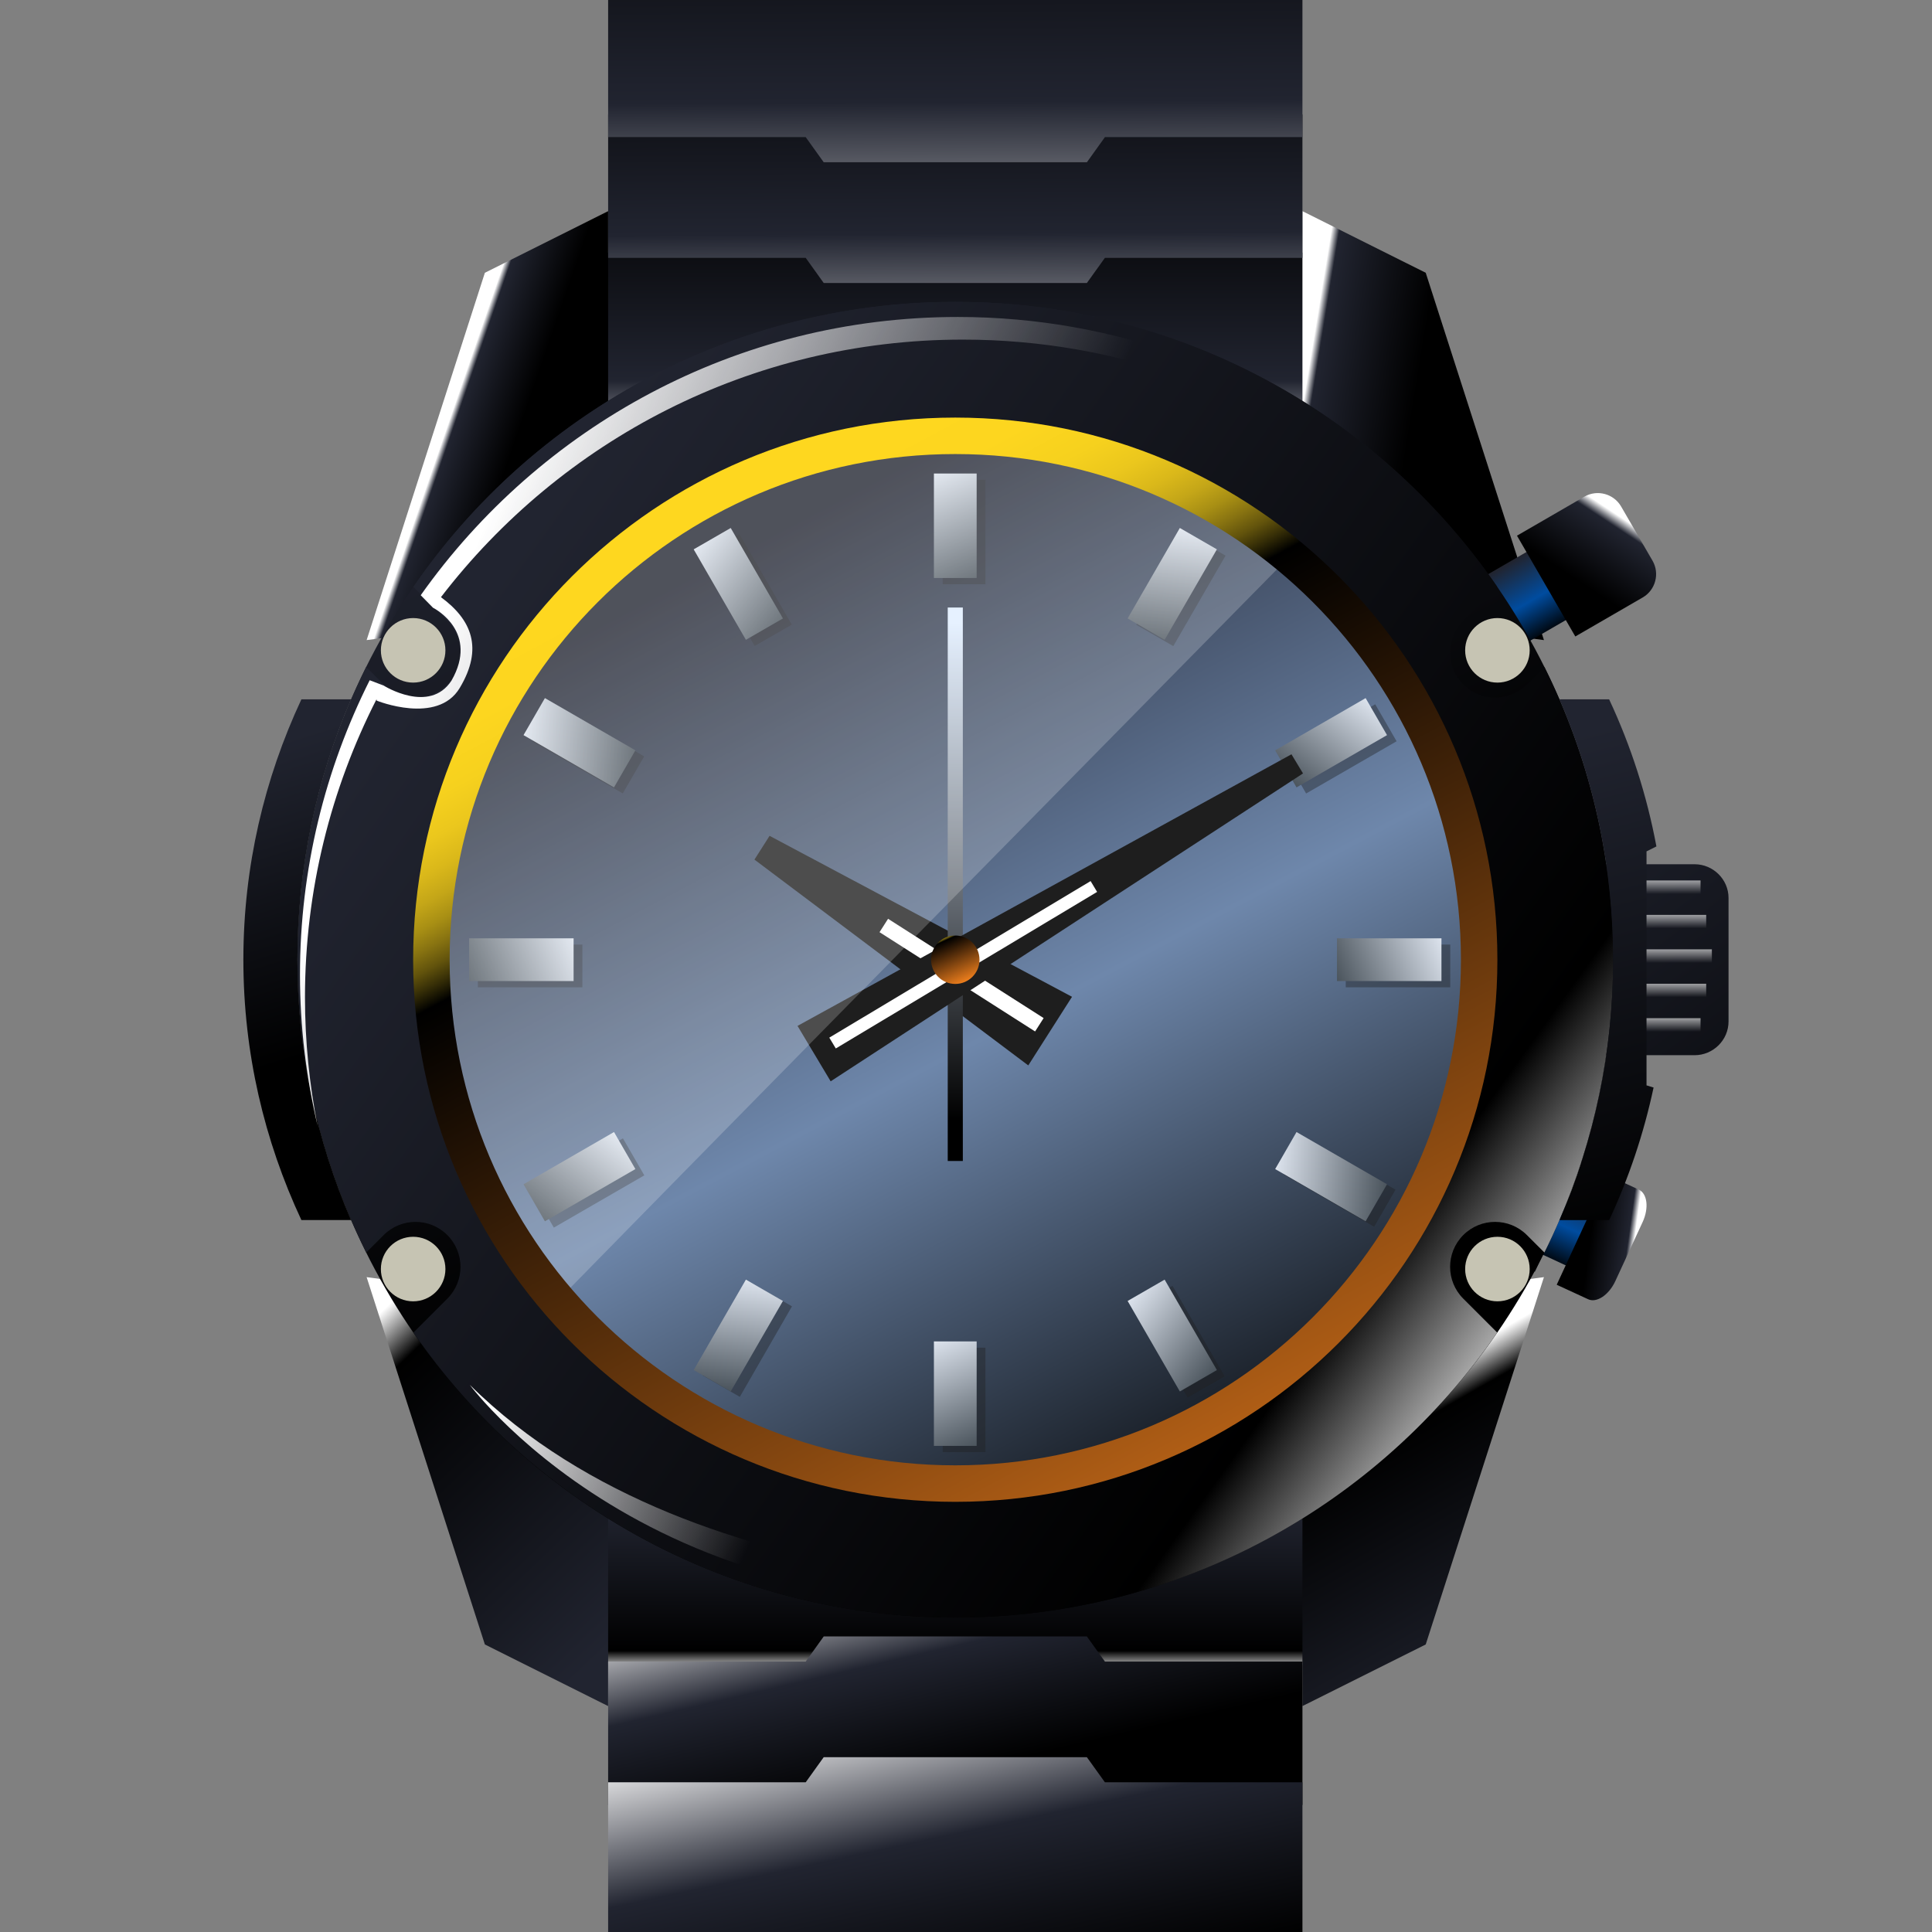 <?xml version="1.0" encoding="utf-8"?>
<!-- Generator: Adobe Illustrator 15.0.2, SVG Export Plug-In . SVG Version: 6.00 Build 0)  -->
<!DOCTYPE svg PUBLIC "-//W3C//DTD SVG 1.1//EN" "http://www.w3.org/Graphics/SVG/1.1/DTD/svg11.dtd">
<svg version="1.1" id="レイヤー_1" xmlns="http://www.w3.org/2000/svg" xmlns:xlink="http://www.w3.org/1999/xlink" x="0px"
	 y="0px" width="64px" height="64px" viewBox="0 0 64 64" enable-background="new 0 0 64 64" xml:space="preserve">
<rect x="0" y="0" width="64" height="64" fill="#808080" stroke="none"/>
<g>
	<linearGradient id="SVGID_1_" gradientUnits="userSpaceOnUse" x1="47.858" y1="22.925" x2="62.796" y2="42.737">
		<stop  offset="0" style="stop-color:#FFFFFF"/>
		<stop  offset="0.145" style="stop-color:#212430"/>
		<stop  offset="1" style="stop-color:#000000"/>
	</linearGradient>
	<path fill="url(#SVGID_1_)" d="M51.828,33.838c0,0.615,0.508,1.117,1.125,1.117h3.182c0.617,0,1.125-0.502,1.125-1.117v-4.093
		c0-0.613-0.508-1.116-1.125-1.116h-3.182c-0.617,0-1.125,0.503-1.125,1.116V33.838z"/>
	<g>
		<linearGradient id="SVGID_2_" gradientUnits="userSpaceOnUse" x1="31.645" y1="49.959" x2="31.645" y2="55.375">
			<stop  offset="0" style="stop-color:#212430"/>
			<stop  offset="0.873" style="stop-color:#000000"/>
			<stop  offset="1" style="stop-color:#FFFFFF"/>
		</linearGradient>
		<rect x="19.686" y="49.475" fill="url(#SVGID_2_)" width="23.917" height="5.666"/>
		<g>
			<linearGradient id="SVGID_3_" gradientUnits="userSpaceOnUse" x1="21.923" y1="52.919" x2="12.756" y2="43.335">
				<stop  offset="0" style="stop-color:#212430"/>
				<stop  offset="0.873" style="stop-color:#000000"/>
				<stop  offset="1" style="stop-color:#FFFFFF"/>
			</linearGradient>
			<polygon fill="url(#SVGID_3_)" points="20.145,56.516 16.062,54.475 12.145,42.307 20.145,43.375 			"/>
			<linearGradient id="SVGID_4_" gradientUnits="userSpaceOnUse" x1="50.632" y1="55.544" x2="45.465" y2="46.459">
				<stop  offset="0" style="stop-color:#212430"/>
				<stop  offset="0.873" style="stop-color:#000000"/>
				<stop  offset="1" style="stop-color:#FFFFFF"/>
			</linearGradient>
			<polygon fill="url(#SVGID_4_)" points="43.145,56.516 47.229,54.475 51.145,42.307 43.145,43.375 			"/>
		</g>
	</g>
	<linearGradient id="SVGID_5_" gradientUnits="userSpaceOnUse" x1="31.645" y1="16.125" x2="31.645" y2="5.901">
		<stop  offset="0" style="stop-color:#FFFFFF"/>
		<stop  offset="0.345" style="stop-color:#212430"/>
		<stop  offset="1" style="stop-color:#000000"/>
	</linearGradient>
	<rect x="19.686" y="8.369" fill="url(#SVGID_5_)" width="23.917" height="5.667"/>
	<g>
		<linearGradient id="SVGID_6_" gradientUnits="userSpaceOnUse" x1="14.965" y1="13.691" x2="17.132" y2="14.441">
			<stop  offset="0" style="stop-color:#FFFFFF"/>
			<stop  offset="0.091" style="stop-color:#212430"/>
			<stop  offset="1" style="stop-color:#000000"/>
		</linearGradient>
		<polygon fill="url(#SVGID_6_)" points="20.145,6.995 16.062,9.036 12.145,21.204 20.145,20.135 		"/>
		<linearGradient id="SVGID_7_" gradientUnits="userSpaceOnUse" x1="43.134" y1="13.563" x2="46.717" y2="14.147">
			<stop  offset="0" style="stop-color:#FFFFFF"/>
			<stop  offset="0.073" style="stop-color:#212430"/>
			<stop  offset="1" style="stop-color:#000000"/>
		</linearGradient>
		<polygon fill="url(#SVGID_7_)" points="43.145,6.995 47.229,9.036 51.145,21.204 43.145,20.135 		"/>
	</g>
	<linearGradient id="SVGID_8_" gradientUnits="userSpaceOnUse" x1="31.693" y1="14.397" x2="31.609" y2="0.149">
		<stop  offset="0" style="stop-color:#FFFFFF"/>
		<stop  offset="0.467" style="stop-color:#212430"/>
		<stop  offset="1" style="stop-color:#000000"/>
	</linearGradient>
	<polygon fill="url(#SVGID_8_)" points="43.145,3.792 20.145,3.792 20.145,8.542 26.69,8.542 27.287,9.375 36.004,9.375 
		36.602,8.542 43.145,8.542 	"/>
	<linearGradient id="SVGID_9_" gradientUnits="userSpaceOnUse" x1="31.704" y1="11.498" x2="31.601" y2="-5.89">
		<stop  offset="0" style="stop-color:#FFFFFF"/>
		<stop  offset="0.467" style="stop-color:#212430"/>
		<stop  offset="1" style="stop-color:#000000"/>
	</linearGradient>
	<polygon fill="url(#SVGID_9_)" points="43.145,-1.458 20.145,-1.458 20.145,4.542 26.69,4.542 27.287,5.375 36.004,5.375 
		36.602,4.542 43.145,4.542 	"/>
	<g>
		<linearGradient id="SVGID_10_" gradientUnits="userSpaceOnUse" x1="30.189" y1="51.175" x2="31.939" y2="58.674">
			<stop  offset="0" style="stop-color:#FFFFFF"/>
			<stop  offset="0.467" style="stop-color:#212430"/>
			<stop  offset="1" style="stop-color:#000000"/>
		</linearGradient>
		<polygon fill="url(#SVGID_10_)" points="43.145,59.791 20.145,59.791 20.145,55.041 26.69,55.041 27.287,54.209 36.004,54.209 
			36.602,55.041 43.145,55.041 		"/>
		<linearGradient id="SVGID_11_" gradientUnits="userSpaceOnUse" x1="30.289" y1="55.941" x2="32.535" y2="66.393">
			<stop  offset="0" style="stop-color:#FFFFFF"/>
			<stop  offset="0.467" style="stop-color:#212430"/>
			<stop  offset="1" style="stop-color:#000000"/>
		</linearGradient>
		<polygon fill="url(#SVGID_11_)" points="43.145,65.459 20.145,65.459 20.145,59.041 26.69,59.041 27.287,58.209 36.004,58.209 
			36.602,59.041 43.145,59.041 		"/>
	</g>
	<g>
		
			<linearGradient id="SVGID_12_" gradientUnits="userSpaceOnUse" x1="-73.641" y1="-1.111" x2="-70.825" y2="-1.111" gradientTransform="matrix(-0.42 0.907 -0.629 -0.291 20.217 105.466)">
			<stop  offset="0" style="stop-color:#212430"/>
			<stop  offset="0.527" style="stop-color:#004C9F"/>
			<stop  offset="1" style="stop-color:#000000"/>
		</linearGradient>
		<polygon fill="url(#SVGID_12_)" points="48.887,40.533 50.023,38.086 53.746,39.811 52.611,42.262 		"/>
		
			<linearGradient id="SVGID_13_" gradientUnits="userSpaceOnUse" x1="-73.067" y1="-4.606" x2="-72.067" y2="-2.607" gradientTransform="matrix(-0.42 0.907 -0.555 -0.257 20.952 105.806)">
			<stop  offset="0" style="stop-color:#FFFFFF"/>
			<stop  offset="0.145" style="stop-color:#212430"/>
			<stop  offset="1" style="stop-color:#000000"/>
		</linearGradient>
		<path fill="url(#SVGID_13_)" d="M51.568,42.559l1.039,0.479c0.281,0.133,0.688-0.137,0.902-0.598l0.904-1.955
			c0.215-0.463,0.158-0.945-0.123-1.076l-1.041-0.482L51.568,42.559z"/>
		
			<linearGradient id="SVGID_14_" gradientUnits="userSpaceOnUse" x1="-77.268" y1="-4.743" x2="-75.931" y2="-2.069" gradientTransform="matrix(-0.42 0.907 -0.75 -0.347 16.023 107.703)">
			<stop  offset="0" style="stop-color:#FFFFFF"/>
			<stop  offset="0.145" style="stop-color:#212430"/>
			<stop  offset="1" style="stop-color:#000000"/>
		</linearGradient>
		<polygon fill="url(#SVGID_14_)" points="47.82,41.385 49.98,36.723 52.482,38.598 50.848,42.125 		"/>
	</g>
	<g>
		
			<linearGradient id="SVGID_15_" gradientUnits="userSpaceOnUse" x1="23.314" y1="-20.311" x2="26.032" y2="-20.311" gradientTransform="matrix(0.501 0.866 -0.866 0.501 20.684 8.671)">
			<stop  offset="0" style="stop-color:#212430"/>
			<stop  offset="0.527" style="stop-color:#004C9F"/>
			<stop  offset="1" style="stop-color:#000000"/>
		</linearGradient>
		<polygon fill="url(#SVGID_15_)" points="48.764,22.339 47.459,20.084 52.4,17.225 53.705,19.479 		"/>
		
			<linearGradient id="SVGID_16_" gradientUnits="userSpaceOnUse" x1="23.689" y1="-24.248" x2="24.826" y2="-21.974" gradientTransform="matrix(0.501 0.866 -0.866 0.501 20.684 8.671)">
			<stop  offset="0" style="stop-color:#FFFFFF"/>
			<stop  offset="0.145" style="stop-color:#212430"/>
			<stop  offset="1" style="stop-color:#000000"/>
		</linearGradient>
		<path fill="url(#SVGID_16_)" d="M52.184,21.084l2.234-1.293c0.422-0.245,0.57-0.792,0.324-1.217l-1.041-1.797
			c-0.246-0.423-0.793-0.57-1.217-0.324l-2.232,1.292L52.184,21.084z"/>
	</g>
	<g>
		<linearGradient id="SVGID_17_" gradientUnits="userSpaceOnUse" x1="55.051" y1="28.854" x2="55.051" y2="29.614">
			<stop  offset="0" style="stop-color:#FFFFFF"/>
			<stop  offset="1" style="stop-color:#FFFFFF;stop-opacity:0"/>
		</linearGradient>
		<rect x="53.77" y="29.167" fill="url(#SVGID_17_)" width="2.563" height="0.625"/>
		<linearGradient id="SVGID_18_" gradientUnits="userSpaceOnUse" x1="55.238" y1="29.995" x2="55.238" y2="30.755">
			<stop  offset="0" style="stop-color:#FFFFFF"/>
			<stop  offset="1" style="stop-color:#FFFFFF;stop-opacity:0"/>
		</linearGradient>
		<rect x="53.957" y="30.307" fill="url(#SVGID_18_)" width="2.563" height="0.625"/>
		<linearGradient id="SVGID_19_" gradientUnits="userSpaceOnUse" x1="55.426" y1="31.135" x2="55.426" y2="31.896">
			<stop  offset="0" style="stop-color:#FFFFFF"/>
			<stop  offset="1" style="stop-color:#FFFFFF;stop-opacity:0"/>
		</linearGradient>
		<rect x="54.145" y="31.448" fill="url(#SVGID_19_)" width="2.563" height="0.625"/>
		<linearGradient id="SVGID_20_" gradientUnits="userSpaceOnUse" x1="55.238" y1="32.276" x2="55.238" y2="33.036">
			<stop  offset="0" style="stop-color:#FFFFFF"/>
			<stop  offset="1" style="stop-color:#FFFFFF;stop-opacity:0"/>
		</linearGradient>
		<rect x="53.957" y="32.588" fill="url(#SVGID_20_)" width="2.563" height="0.625"/>
		<linearGradient id="SVGID_21_" gradientUnits="userSpaceOnUse" x1="55.051" y1="33.416" x2="55.051" y2="34.176">
			<stop  offset="0" style="stop-color:#FFFFFF"/>
			<stop  offset="1" style="stop-color:#FFFFFF;stop-opacity:0"/>
		</linearGradient>
		<rect x="53.77" y="33.729" fill="url(#SVGID_21_)" width="2.563" height="0.625"/>
	</g>
	<linearGradient id="SVGID_22_" gradientUnits="userSpaceOnUse" x1="21.392" y1="11.7" x2="33.725" y2="35.867">
		<stop  offset="0" style="stop-color:#212430"/>
		<stop  offset="1" style="stop-color:#000000"/>
	</linearGradient>
	<circle fill="url(#SVGID_22_)" cx="31.645" cy="31.792" r="21.792"/>
	<linearGradient id="SVGID_23_" gradientUnits="userSpaceOnUse" x1="15.57" y1="20.24" x2="51.404" y2="45.99">
		<stop  offset="0" style="stop-color:#212430"/>
		<stop  offset="0.836" style="stop-color:#000000"/>
		<stop  offset="1" style="stop-color:#FFFFFF"/>
	</linearGradient>
	<path fill="url(#SVGID_23_)" d="M48.473,43.02c-0.582-0.582-0.582-1.525,0-2.107s1.525-0.582,2.107,0l0.58,0.578
		c1.455-2.922,2.277-6.213,2.277-9.699c0-3.485-0.822-6.777-2.277-9.699l-0.58,0.579c-0.582,0.581-1.525,0.582-2.107,0
		c-0.582-0.582-0.582-1.525,0-2.107l1.125-1.124C45.666,13.739,39.094,10,31.645,10s-14.021,3.74-17.952,9.441l1.124,1.124
		c0.582,0.582,0.582,1.525,0,2.107c-0.582,0.583-1.525,0.582-2.107,0l-0.579-0.579c-1.455,2.922-2.277,6.213-2.277,9.699
		c0,3.486,0.823,6.779,2.278,9.699l0.579-0.578c0.582-0.582,1.525-0.582,2.107,0s0.582,1.525,0,2.107l-1.123,1.123
		c3.93,5.701,10.503,9.441,17.951,9.441c7.449,0,14.021-3.74,17.951-9.441L48.473,43.02z"/>
	<linearGradient id="SVGID_24_" gradientUnits="userSpaceOnUse" x1="24.511" y1="18.245" x2="41.844" y2="51.16">
		<stop  offset="0" style="stop-color:#212430"/>
		<stop  offset="0.485" style="stop-color:#6E87AB"/>
		<stop  offset="1" style="stop-color:#000000"/>
	</linearGradient>
	<circle fill="url(#SVGID_24_)" cx="31.645" cy="31.792" r="17.15"/>
	<g>
		<polygon fill="#1E1E1E" points="34.063,35.293 24.992,28.475 25.493,27.688 35.512,33.02 		"/>
		
			<rect x="31.585" y="29.23" transform="matrix(0.538 -0.843 0.843 0.538 -12.498 41.78)" fill="#FFFFFF" width="0.526" height="6.113"/>
	</g>
	<g>
		<circle fill="#C6C4B3" cx="13.686" cy="21.543" r="1.069"/>
		<circle fill="#C6C4B3" cx="13.686" cy="42.039" r="1.069"/>
		<circle fill="#C6C4B3" cx="49.604" cy="21.543" r="1.069"/>
		<circle fill="#C6C4B3" cx="49.604" cy="42.039" r="1.069"/>
	</g>
	<linearGradient id="SVGID_25_" gradientUnits="userSpaceOnUse" x1="31.645" y1="20.625" x2="31.645" y2="37.133">
		<stop  offset="0" style="stop-color:#DFEDFF"/>
		<stop  offset="1" style="stop-color:#000000"/>
	</linearGradient>
	<rect x="31.395" y="20.125" fill="url(#SVGID_25_)" width="0.5" height="18.334"/>
	<g>
		<linearGradient id="SVGID_26_" gradientUnits="userSpaceOnUse" x1="8.061" y1="31.791" x2="8.062" y2="31.791">
			<stop  offset="0" style="stop-color:#212430"/>
			<stop  offset="1" style="stop-color:#000000"/>
		</linearGradient>
		<path opacity="0.66" fill="url(#SVGID_26_)" d="M8.061,31.792c0,0.012,0.001,0.023,0.001,0.036v-0.072
			C8.062,31.768,8.061,31.78,8.061,31.792z"/>
		<linearGradient id="SVGID_27_" gradientUnits="userSpaceOnUse" x1="8.499" y1="24.787" x2="11.582" y2="34.536">
			<stop  offset="0" style="stop-color:#212430"/>
			<stop  offset="1" style="stop-color:#000000"/>
		</linearGradient>
		<path fill="url(#SVGID_27_)" d="M9.984,23.167c-1.231,2.635-1.917,5.538-1.922,8.589v0.072c0.005,3.051,0.691,5.954,1.922,8.588
			h1.646c-1.142-2.645-1.777-5.561-1.777-8.625c0-3.064,0.636-5.979,1.777-8.625H9.984z"/>
		<linearGradient id="SVGID_28_" gradientUnits="userSpaceOnUse" x1="50.837" y1="24.665" x2="55.004" y2="40.914">
			<stop  offset="0" style="stop-color:#212430"/>
			<stop  offset="1" style="stop-color:#000000"/>
		</linearGradient>
		<path fill="url(#SVGID_28_)" d="M54.543,28.203l0.328-0.164c-0.318-1.699-0.846-3.333-1.566-4.872H51.66
			c1.141,2.646,1.777,5.561,1.777,8.625c0,3.064-0.637,5.98-1.777,8.625h1.646c0.65-1.393,1.145-2.863,1.471-4.391l-0.234-0.072
			V28.203z"/>
		<linearGradient id="SVGID_29_" gradientUnits="userSpaceOnUse" x1="55.228" y1="31.791" x2="55.228" y2="31.791">
			<stop  offset="0" style="stop-color:#212430"/>
			<stop  offset="1" style="stop-color:#000000"/>
		</linearGradient>
		<path opacity="0.66" fill="url(#SVGID_29_)" d="M55.229,31.792c0-0.012,0-0.023,0-0.036v0.072
			C55.229,31.815,55.229,31.803,55.229,31.792z"/>
		<linearGradient id="SVGID_30_" gradientUnits="userSpaceOnUse" x1="55.228" y1="27.388" x2="55.228" y2="35.813">
			<stop  offset="0" style="stop-color:#212430"/>
			<stop  offset="1" style="stop-color:#000000"/>
		</linearGradient>
		<path fill="url(#SVGID_30_)" d="M55.229,31.792c0-0.012,0-0.023,0-0.036v0.072C55.229,31.815,55.229,31.803,55.229,31.792z"/>
	</g>
	<g opacity="0.39">
		<g>
			<g>
				<rect x="31.228" y="15.892" fill="#1E1E1E" width="1.416" height="3.461"/>
				<rect x="31.228" y="44.643" fill="#1E1E1E" width="1.416" height="3.461"/>
			</g>
			<g>
				<rect x="44.58" y="31.29" fill="#1E1E1E" width="3.461" height="1.416"/>
				<rect x="15.831" y="31.29" fill="#1E1E1E" width="3.461" height="1.416"/>
			</g>
		</g>
		<g>
			<g>
				
					<rect x="24.04" y="17.818" transform="matrix(0.866 -0.5 0.5 0.866 -6.458 14.99)" fill="#1E1E1E" width="1.416" height="3.461"/>
				
					<rect x="38.415" y="42.717" transform="matrix(0.866 -0.499 0.499 0.866 -16.969 25.478)" fill="#1E1E1E" width="1.416" height="3.46"/>
			</g>
			<g>
				
					<rect x="43.677" y="23.08" transform="matrix(0.5 0.866 -0.866 0.5 43.705 -26.034)" fill="#1E1E1E" width="1.415" height="3.46"/>
				
					<rect x="18.779" y="37.455" transform="matrix(0.5 0.866 -0.866 0.5 43.682 2.719)" fill="#1E1E1E" width="1.416" height="3.461"/>
			</g>
		</g>
		<g>
			<g>
				
					<rect x="18.779" y="23.08" transform="matrix(0.5 -0.866 0.866 0.5 -11.744 29.275)" fill="#1E1E1E" width="1.416" height="3.461"/>
				
					<rect x="43.677" y="37.456" transform="matrix(0.5 -0.866 0.866 0.5 -11.752 58.004)" fill="#1E1E1E" width="1.417" height="3.46"/>
			</g>
			<g>
				
					<rect x="38.415" y="17.818" transform="matrix(0.866 0.5 -0.5 0.866 15.013 -16.94)" fill="#1E1E1E" width="1.416" height="3.461"/>
				
					<rect x="24.041" y="42.715" transform="matrix(0.866 0.499 -0.499 0.866 25.504 -6.42)" fill="#1E1E1E" width="1.416" height="3.462"/>
			</g>
		</g>
	</g>
	<g>
		<g>
			<g>
				<linearGradient id="SVGID_31_" gradientUnits="userSpaceOnUse" x1="30.809" y1="15.411" x2="32.791" y2="20.166">
					<stop  offset="0" style="stop-color:#FFFFFF"/>
					<stop  offset="0.079" style="stop-color:#D8DFE9"/>
					<stop  offset="0.952" style="stop-color:#29333B"/>
				</linearGradient>
				<rect x="30.937" y="15.686" fill="url(#SVGID_31_)" width="1.416" height="3.461"/>
				<linearGradient id="SVGID_32_" gradientUnits="userSpaceOnUse" x1="30.81" y1="44.161" x2="32.791" y2="48.916">
					<stop  offset="0" style="stop-color:#FFFFFF"/>
					<stop  offset="0.079" style="stop-color:#D8DFE9"/>
					<stop  offset="0.952" style="stop-color:#29333B"/>
				</linearGradient>
				<rect x="30.937" y="44.436" fill="url(#SVGID_32_)" width="1.416" height="3.461"/>
			</g>
			<g>
				
					<linearGradient id="SVGID_33_" gradientUnits="userSpaceOnUse" x1="30.956" y1="15.975" x2="32.938" y2="20.73" gradientTransform="matrix(-4.371139e-008 1 -1 -4.371139e-008 64 1.316400e-004)">
					<stop  offset="0" style="stop-color:#FFFFFF"/>
					<stop  offset="0.079" style="stop-color:#D8DFE9"/>
					<stop  offset="0.952" style="stop-color:#29333B"/>
				</linearGradient>
				<rect x="44.289" y="31.083" fill="url(#SVGID_33_)" width="3.461" height="1.416"/>
				
					<linearGradient id="SVGID_34_" gradientUnits="userSpaceOnUse" x1="30.956" y1="44.725" x2="32.938" y2="49.48" gradientTransform="matrix(-4.371139e-008 1 -1 -4.371139e-008 64 1.316400e-004)">
					<stop  offset="0" style="stop-color:#FFFFFF"/>
					<stop  offset="0.079" style="stop-color:#D8DFE9"/>
					<stop  offset="0.952" style="stop-color:#29333B"/>
				</linearGradient>
				<rect x="15.54" y="31.083" fill="url(#SVGID_34_)" width="3.461" height="1.416"/>
			</g>
		</g>
		<g>
			<g>
				
					<linearGradient id="SVGID_35_" gradientUnits="userSpaceOnUse" x1="30.961" y1="15.261" x2="32.943" y2="20.018" gradientTransform="matrix(0.866 -0.5 0.5 0.866 -11.713 20.287)">
					<stop  offset="0" style="stop-color:#FFFFFF"/>
					<stop  offset="0.079" style="stop-color:#D8DFE9"/>
					<stop  offset="0.952" style="stop-color:#29333B"/>
				</linearGradient>
				<polygon fill="url(#SVGID_35_)" points="25.936,20.487 24.709,21.195 22.979,18.198 24.206,17.49 				"/>
				
					<linearGradient id="SVGID_36_" gradientUnits="userSpaceOnUse" x1="30.96" y1="44.012" x2="32.942" y2="48.767" gradientTransform="matrix(0.866 -0.5 0.5 0.866 -11.713 20.287)">
					<stop  offset="0" style="stop-color:#FFFFFF"/>
					<stop  offset="0.079" style="stop-color:#D8DFE9"/>
					<stop  offset="0.952" style="stop-color:#29333B"/>
				</linearGradient>
				<polygon fill="url(#SVGID_36_)" points="40.311,45.385 39.084,46.094 37.354,43.096 38.58,42.389 				"/>
			</g>
			<g>
				
					<linearGradient id="SVGID_37_" gradientUnits="userSpaceOnUse" x1="30.807" y1="15.824" x2="32.788" y2="20.579" gradientTransform="matrix(0.5 0.866 -0.866 0.5 43.713 -11.712)">
					<stop  offset="0" style="stop-color:#FFFFFF"/>
					<stop  offset="0.079" style="stop-color:#D8DFE9"/>
					<stop  offset="0.952" style="stop-color:#29333B"/>
				</linearGradient>
				<polygon fill="url(#SVGID_37_)" points="42.949,26.083 42.242,24.856 45.238,23.126 45.947,24.352 				"/>
				
					<linearGradient id="SVGID_38_" gradientUnits="userSpaceOnUse" x1="30.806" y1="44.574" x2="32.787" y2="49.33" gradientTransform="matrix(0.5 0.866 -0.866 0.5 43.713 -11.712)">
					<stop  offset="0" style="stop-color:#FFFFFF"/>
					<stop  offset="0.079" style="stop-color:#D8DFE9"/>
					<stop  offset="0.952" style="stop-color:#29333B"/>
				</linearGradient>
				<polygon fill="url(#SVGID_38_)" points="18.051,40.457 17.343,39.23 20.34,37.5 21.048,38.727 				"/>
			</g>
		</g>
		<g>
			<g>
				
					<linearGradient id="SVGID_39_" gradientUnits="userSpaceOnUse" x1="31.167" y1="15.209" x2="33.148" y2="19.964" gradientTransform="matrix(0.5 -0.866 0.866 0.5 -11.712 43.713)">
					<stop  offset="0" style="stop-color:#FFFFFF"/>
					<stop  offset="0.079" style="stop-color:#D8DFE9"/>
					<stop  offset="0.952" style="stop-color:#29333B"/>
				</linearGradient>
				<polygon fill="url(#SVGID_39_)" points="21.049,24.856 20.34,26.083 17.343,24.352 18.051,23.125 				"/>
				
					<linearGradient id="SVGID_40_" gradientUnits="userSpaceOnUse" x1="31.168" y1="43.959" x2="33.15" y2="48.714" gradientTransform="matrix(0.5 -0.866 0.866 0.5 -11.712 43.713)">
					<stop  offset="0" style="stop-color:#FFFFFF"/>
					<stop  offset="0.079" style="stop-color:#D8DFE9"/>
					<stop  offset="0.952" style="stop-color:#29333B"/>
				</linearGradient>
				<polygon fill="url(#SVGID_40_)" points="45.947,39.23 45.238,40.457 42.242,38.727 42.949,37.5 				"/>
			</g>
			<g>
				
					<linearGradient id="SVGID_41_" gradientUnits="userSpaceOnUse" x1="30.752" y1="15.617" x2="32.734" y2="20.372" gradientTransform="matrix(0.866 0.5 -0.5 0.866 20.287 -11.712)">
					<stop  offset="0" style="stop-color:#FFFFFF"/>
					<stop  offset="0.079" style="stop-color:#D8DFE9"/>
					<stop  offset="0.952" style="stop-color:#29333B"/>
				</linearGradient>
				<polygon fill="url(#SVGID_41_)" points="38.58,21.195 37.354,20.487 39.084,17.49 40.311,18.198 				"/>
				
					<linearGradient id="SVGID_42_" gradientUnits="userSpaceOnUse" x1="30.753" y1="44.366" x2="32.734" y2="49.122" gradientTransform="matrix(0.866 0.5 -0.5 0.866 20.287 -11.712)">
					<stop  offset="0" style="stop-color:#FFFFFF"/>
					<stop  offset="0.079" style="stop-color:#D8DFE9"/>
					<stop  offset="0.952" style="stop-color:#29333B"/>
				</linearGradient>
				<polygon fill="url(#SVGID_42_)" points="24.206,46.094 22.979,45.385 24.709,42.389 25.936,43.096 				"/>
			</g>
		</g>
	</g>
	<g>
		<polygon fill="#1E1E1E" points="26.419,33.984 42.781,24.987 43.164,25.621 27.517,35.82 		"/>
		
			<rect x="31.686" y="26.904" transform="matrix(0.514 0.858 -0.858 0.514 42.925 -11.828)" fill="#FFFFFF" width="0.418" height="10.089"/>
	</g>
	<linearGradient id="SVGID_43_" gradientUnits="userSpaceOnUse" x1="31.112" y1="30.629" x2="32.03" y2="32.631">
		<stop  offset="0" style="stop-color:#FFD81F"/>
		<stop  offset="0.095" style="stop-color:#FDD61F"/>
		<stop  offset="0.129" style="stop-color:#F6D11E"/>
		<stop  offset="0.153" style="stop-color:#EBC71D"/>
		<stop  offset="0.173" style="stop-color:#DAB81A"/>
		<stop  offset="0.19" style="stop-color:#C4A618"/>
		<stop  offset="0.205" style="stop-color:#A88F14"/>
		<stop  offset="0.218" style="stop-color:#887311"/>
		<stop  offset="0.231" style="stop-color:#62530C"/>
		<stop  offset="0.242" style="stop-color:#372F07"/>
		<stop  offset="0.253" style="stop-color:#090801"/>
		<stop  offset="0.255" style="stop-color:#000000"/>
		<stop  offset="1" style="stop-color:#FF881F"/>
	</linearGradient>
	<circle fill="url(#SVGID_43_)" cx="31.645" cy="31.792" r="0.802"/>
	<path opacity="0.21" fill="#FFFFFF" d="M42.578,18.578c-2.969-2.458-6.777-3.937-10.933-3.937c-9.472,0-17.151,7.679-17.151,17.151
		c0,4.259,1.561,8.146,4.13,11.144C24.326,37.107,35.445,25.826,42.578,18.578z"/>
	<linearGradient id="SVGID_44_" gradientUnits="userSpaceOnUse" x1="22.615" y1="14.918" x2="45.448" y2="57.584">
		<stop  offset="0" style="stop-color:#FFD81F"/>
		<stop  offset="0.095" style="stop-color:#FDD61F"/>
		<stop  offset="0.129" style="stop-color:#F6D11E"/>
		<stop  offset="0.153" style="stop-color:#EBC71D"/>
		<stop  offset="0.173" style="stop-color:#DAB81A"/>
		<stop  offset="0.19" style="stop-color:#C4A618"/>
		<stop  offset="0.205" style="stop-color:#A88F14"/>
		<stop  offset="0.218" style="stop-color:#887311"/>
		<stop  offset="0.231" style="stop-color:#62530C"/>
		<stop  offset="0.242" style="stop-color:#372F07"/>
		<stop  offset="0.253" style="stop-color:#090801"/>
		<stop  offset="0.255" style="stop-color:#000000"/>
		<stop  offset="1" style="stop-color:#FF881F"/>
	</linearGradient>
	<path fill="url(#SVGID_44_)" d="M31.645,13.833c-9.919,0-17.959,8.04-17.959,17.959c0,9.917,8.04,17.958,17.959,17.958
		c9.917,0,17.958-8.041,17.958-17.958C49.604,21.873,41.563,13.833,31.645,13.833z M31.645,48.541c-9.251,0-16.75-7.5-16.75-16.75
		c0-9.251,7.499-16.75,16.75-16.75c9.251,0,16.75,7.499,16.75,16.75C48.395,41.041,40.896,48.541,31.645,48.541z"/>
	<linearGradient id="SVGID_45_" gradientUnits="userSpaceOnUse" x1="14.847" y1="20.164" x2="30.68" y2="27.08">
		<stop  offset="0" style="stop-color:#FFFFFF"/>
		<stop  offset="1" style="stop-color:#FFFFFF;stop-opacity:0"/>
	</linearGradient>
	<path fill="url(#SVGID_45_)" d="M31.729,10.5c-7.35,0-13.846,3.643-17.792,9.218l0.406,0.413c0.1,0.052,1.52,0.823,0.615,2.412
		c-0.729,1.125-2.25,0.167-2.25,0.167l-0.003,0.002c0-0.001,0.001-0.002,0.002-0.003c-0.003-0.001-0.2-0.076-0.461-0.175
		c-1.474,2.937-2.309,6.249-2.309,9.759c0,1.726,0.207,3.404,0.586,5.015c-0.273-1.379-0.42-2.805-0.42-4.266
		c0-3.557,0.858-6.911,2.369-9.877l0.006,0.044c0,0,2.011,0.814,2.75-0.417c0.794-1.324,0.39-2.268-0.621-3.01
		c3.983-5.186,10.244-8.532,17.288-8.532c10.312,0,18.943,7.165,21.207,16.786C51.121,18.038,42.307,10.5,31.729,10.5z"/>
	<linearGradient id="SVGID_46_" gradientUnits="userSpaceOnUse" x1="16.438" y1="45.944" x2="25.395" y2="49.857">
		<stop  offset="0" style="stop-color:#FFFFFF"/>
		<stop  offset="1" style="stop-color:#FFFFFF;stop-opacity:0"/>
	</linearGradient>
	<path fill="url(#SVGID_46_)" d="M15.562,45.875c0,0,6.917,9.332,21.583,6.666C37.145,52.541,23.228,53.459,15.562,45.875z"/>
</g>
</svg>
